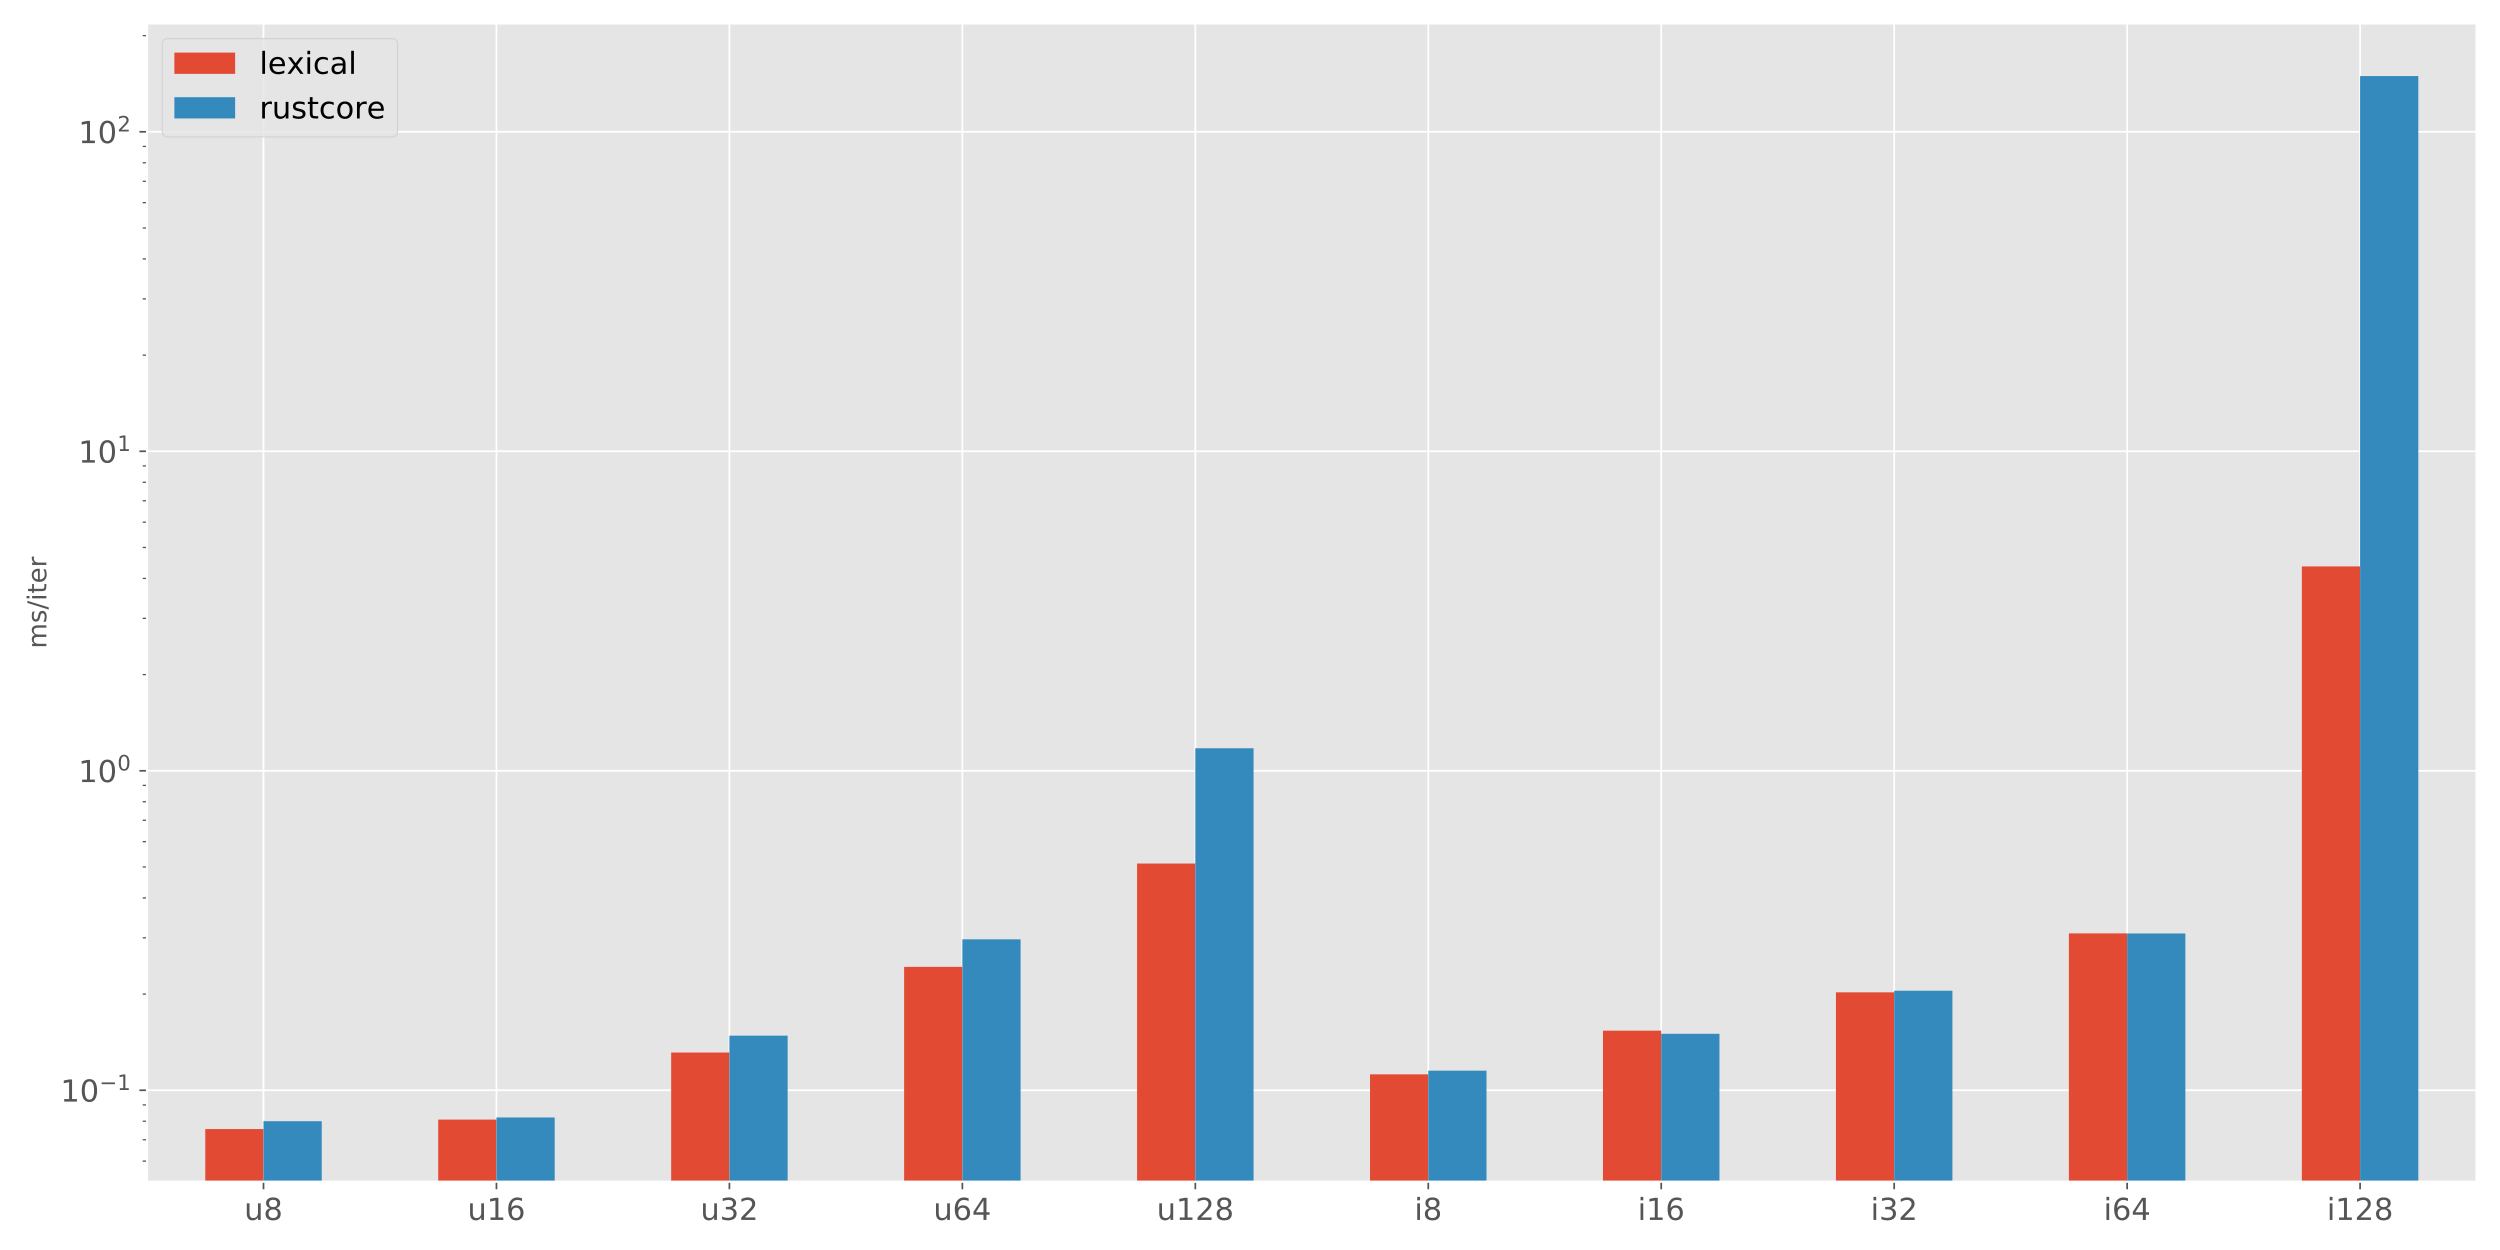 <?xml version="1.0" encoding="utf-8" standalone="no"?>
<!DOCTYPE svg PUBLIC "-//W3C//DTD SVG 1.1//EN"
  "http://www.w3.org/Graphics/SVG/1.1/DTD/svg11.dtd">
<!-- Created with matplotlib (https://matplotlib.org/) -->
<svg height="576pt" version="1.1" viewBox="0 0 1152 576" width="1152pt" xmlns="http://www.w3.org/2000/svg" xmlns:xlink="http://www.w3.org/1999/xlink">
 <defs>
  <style type="text/css">
*{stroke-linecap:butt;stroke-linejoin:round;}
  </style>
 </defs>
 <g id="figure_1">
  <g id="patch_1">
   <path d="M 0 576 
L 1152 576 
L 1152 0 
L 0 0 
z
" style="fill:#ffffff;"/>
  </g>
  <g id="axes_1">
   <g id="patch_2">
    <path d="M 67.749 544.52 
L 1141.2 544.52 
L 1141.2 10.8 
L 67.749 10.8 
z
" style="fill:#e5e5e5;"/>
   </g>
   <g id="matplotlib.axis_1">
    <g id="xtick_1">
     <g id="line2d_1">
      <path clip-path="url(#pf74b16700f)" d="M 121.421 544.52 
L 121.421 10.8 
" style="fill:none;stroke:#ffffff;stroke-linecap:square;stroke-width:0.8;"/>
     </g>
     <g id="line2d_2">
      <defs>
       <path d="M 0 0 
L 0 3.5 
" id="m0229185867" style="stroke:#555555;stroke-width:0.8;"/>
      </defs>
      <g>
       <use style="fill:#555555;stroke:#555555;stroke-width:0.8;" x="121.421" xlink:href="#m0229185867" y="544.52"/>
      </g>
     </g>
     <g id="text_1">
      <!-- u8 -->
      <defs>
       <path d="M 8.5 21.578 
L 8.5 54.688 
L 17.484 54.688 
L 17.484 21.922 
Q 17.484 14.156 20.5 10.266 
Q 23.531 6.391 29.594 6.391 
Q 36.859 6.391 41.078 11.031 
Q 45.312 15.672 45.312 23.688 
L 45.312 54.688 
L 54.297 54.688 
L 54.297 0 
L 45.312 0 
L 45.312 8.406 
Q 42.047 3.422 37.719 1 
Q 33.406 -1.422 27.688 -1.422 
Q 18.266 -1.422 13.375 4.438 
Q 8.5 10.297 8.5 21.578 
z
M 31.109 56 
z
" id="DejaVuSans-117"/>
       <path d="M 31.781 34.625 
Q 24.75 34.625 20.719 30.859 
Q 16.703 27.094 16.703 20.516 
Q 16.703 13.922 20.719 10.156 
Q 24.75 6.391 31.781 6.391 
Q 38.812 6.391 42.859 10.172 
Q 46.922 13.969 46.922 20.516 
Q 46.922 27.094 42.891 30.859 
Q 38.875 34.625 31.781 34.625 
z
M 21.922 38.812 
Q 15.578 40.375 12.031 44.719 
Q 8.5 49.078 8.5 55.328 
Q 8.5 64.062 14.719 69.141 
Q 20.953 74.219 31.781 74.219 
Q 42.672 74.219 48.875 69.141 
Q 55.078 64.062 55.078 55.328 
Q 55.078 49.078 51.531 44.719 
Q 48 40.375 41.703 38.812 
Q 48.828 37.156 52.797 32.312 
Q 56.781 27.484 56.781 20.516 
Q 56.781 9.906 50.312 4.234 
Q 43.844 -1.422 31.781 -1.422 
Q 19.734 -1.422 13.25 4.234 
Q 6.781 9.906 6.781 20.516 
Q 6.781 27.484 10.781 32.312 
Q 14.797 37.156 21.922 38.812 
z
M 18.312 54.391 
Q 18.312 48.734 21.844 45.562 
Q 25.391 42.391 31.781 42.391 
Q 38.141 42.391 41.719 45.562 
Q 45.312 48.734 45.312 54.391 
Q 45.312 60.062 41.719 63.234 
Q 38.141 66.406 31.781 66.406 
Q 25.391 66.406 21.844 63.234 
Q 18.312 60.062 18.312 54.391 
z
" id="DejaVuSans-56"/>
      </defs>
      <g style="fill:#555555;" transform="translate(112.531 562.158)scale(0.14 -0.14)">
       <use xlink:href="#DejaVuSans-117"/>
       <use x="63.379" xlink:href="#DejaVuSans-56"/>
      </g>
     </g>
    </g>
    <g id="xtick_2">
     <g id="line2d_3">
      <path clip-path="url(#pf74b16700f)" d="M 228.766 544.52 
L 228.766 10.8 
" style="fill:none;stroke:#ffffff;stroke-linecap:square;stroke-width:0.8;"/>
     </g>
     <g id="line2d_4">
      <g>
       <use style="fill:#555555;stroke:#555555;stroke-width:0.8;" x="228.766" xlink:href="#m0229185867" y="544.52"/>
      </g>
     </g>
     <g id="text_2">
      <!-- u16 -->
      <defs>
       <path d="M 12.406 8.297 
L 28.516 8.297 
L 28.516 63.922 
L 10.984 60.406 
L 10.984 69.391 
L 28.422 72.906 
L 38.281 72.906 
L 38.281 8.297 
L 54.391 8.297 
L 54.391 0 
L 12.406 0 
z
" id="DejaVuSans-49"/>
       <path d="M 33.016 40.375 
Q 26.375 40.375 22.484 35.828 
Q 18.609 31.297 18.609 23.391 
Q 18.609 15.531 22.484 10.953 
Q 26.375 6.391 33.016 6.391 
Q 39.656 6.391 43.531 10.953 
Q 47.406 15.531 47.406 23.391 
Q 47.406 31.297 43.531 35.828 
Q 39.656 40.375 33.016 40.375 
z
M 52.594 71.297 
L 52.594 62.312 
Q 48.875 64.062 45.094 64.984 
Q 41.312 65.922 37.594 65.922 
Q 27.828 65.922 22.672 59.328 
Q 17.531 52.734 16.797 39.406 
Q 19.672 43.656 24.016 45.922 
Q 28.375 48.188 33.594 48.188 
Q 44.578 48.188 50.953 41.516 
Q 57.328 34.859 57.328 23.391 
Q 57.328 12.156 50.688 5.359 
Q 44.047 -1.422 33.016 -1.422 
Q 20.359 -1.422 13.672 8.266 
Q 6.984 17.969 6.984 36.375 
Q 6.984 53.656 15.188 63.938 
Q 23.391 74.219 37.203 74.219 
Q 40.922 74.219 44.703 73.484 
Q 48.484 72.75 52.594 71.297 
z
" id="DejaVuSans-54"/>
      </defs>
      <g style="fill:#555555;" transform="translate(215.423 562.158)scale(0.14 -0.14)">
       <use xlink:href="#DejaVuSans-117"/>
       <use x="63.379" xlink:href="#DejaVuSans-49"/>
       <use x="127.002" xlink:href="#DejaVuSans-54"/>
      </g>
     </g>
    </g>
    <g id="xtick_3">
     <g id="line2d_5">
      <path clip-path="url(#pf74b16700f)" d="M 336.112 544.52 
L 336.112 10.8 
" style="fill:none;stroke:#ffffff;stroke-linecap:square;stroke-width:0.8;"/>
     </g>
     <g id="line2d_6">
      <g>
       <use style="fill:#555555;stroke:#555555;stroke-width:0.8;" x="336.112" xlink:href="#m0229185867" y="544.52"/>
      </g>
     </g>
     <g id="text_3">
      <!-- u32 -->
      <defs>
       <path d="M 40.578 39.312 
Q 47.656 37.797 51.625 33 
Q 55.609 28.219 55.609 21.188 
Q 55.609 10.406 48.188 4.484 
Q 40.766 -1.422 27.094 -1.422 
Q 22.516 -1.422 17.656 -0.516 
Q 12.797 0.391 7.625 2.203 
L 7.625 11.719 
Q 11.719 9.328 16.594 8.109 
Q 21.484 6.891 26.812 6.891 
Q 36.078 6.891 40.938 10.547 
Q 45.797 14.203 45.797 21.188 
Q 45.797 27.641 41.281 31.266 
Q 36.766 34.906 28.719 34.906 
L 20.219 34.906 
L 20.219 43.016 
L 29.109 43.016 
Q 36.375 43.016 40.234 45.922 
Q 44.094 48.828 44.094 54.297 
Q 44.094 59.906 40.109 62.906 
Q 36.141 65.922 28.719 65.922 
Q 24.656 65.922 20.016 65.031 
Q 15.375 64.156 9.812 62.312 
L 9.812 71.094 
Q 15.438 72.656 20.344 73.438 
Q 25.25 74.219 29.594 74.219 
Q 40.828 74.219 47.359 69.109 
Q 53.906 64.016 53.906 55.328 
Q 53.906 49.266 50.438 45.094 
Q 46.969 40.922 40.578 39.312 
z
" id="DejaVuSans-51"/>
       <path d="M 19.188 8.297 
L 53.609 8.297 
L 53.609 0 
L 7.328 0 
L 7.328 8.297 
Q 12.938 14.109 22.625 23.891 
Q 32.328 33.688 34.812 36.531 
Q 39.547 41.844 41.422 45.531 
Q 43.312 49.219 43.312 52.781 
Q 43.312 58.594 39.234 62.25 
Q 35.156 65.922 28.609 65.922 
Q 23.969 65.922 18.812 64.312 
Q 13.672 62.703 7.812 59.422 
L 7.812 69.391 
Q 13.766 71.781 18.938 73 
Q 24.125 74.219 28.422 74.219 
Q 39.75 74.219 46.484 68.547 
Q 53.219 62.891 53.219 53.422 
Q 53.219 48.922 51.531 44.891 
Q 49.859 40.875 45.406 35.406 
Q 44.188 33.984 37.641 27.219 
Q 31.109 20.453 19.188 8.297 
z
" id="DejaVuSans-50"/>
      </defs>
      <g style="fill:#555555;" transform="translate(322.768 562.158)scale(0.14 -0.14)">
       <use xlink:href="#DejaVuSans-117"/>
       <use x="63.379" xlink:href="#DejaVuSans-51"/>
       <use x="127.002" xlink:href="#DejaVuSans-50"/>
      </g>
     </g>
    </g>
    <g id="xtick_4">
     <g id="line2d_7">
      <path clip-path="url(#pf74b16700f)" d="M 443.457 544.52 
L 443.457 10.8 
" style="fill:none;stroke:#ffffff;stroke-linecap:square;stroke-width:0.8;"/>
     </g>
     <g id="line2d_8">
      <g>
       <use style="fill:#555555;stroke:#555555;stroke-width:0.8;" x="443.457" xlink:href="#m0229185867" y="544.52"/>
      </g>
     </g>
     <g id="text_4">
      <!-- u64 -->
      <defs>
       <path d="M 37.797 64.312 
L 12.891 25.391 
L 37.797 25.391 
z
M 35.203 72.906 
L 47.609 72.906 
L 47.609 25.391 
L 58.016 25.391 
L 58.016 17.188 
L 47.609 17.188 
L 47.609 0 
L 37.797 0 
L 37.797 17.188 
L 4.891 17.188 
L 4.891 26.703 
z
" id="DejaVuSans-52"/>
      </defs>
      <g style="fill:#555555;" transform="translate(430.113 562.158)scale(0.14 -0.14)">
       <use xlink:href="#DejaVuSans-117"/>
       <use x="63.379" xlink:href="#DejaVuSans-54"/>
       <use x="127.002" xlink:href="#DejaVuSans-52"/>
      </g>
     </g>
    </g>
    <g id="xtick_5">
     <g id="line2d_9">
      <path clip-path="url(#pf74b16700f)" d="M 550.802 544.52 
L 550.802 10.8 
" style="fill:none;stroke:#ffffff;stroke-linecap:square;stroke-width:0.8;"/>
     </g>
     <g id="line2d_10">
      <g>
       <use style="fill:#555555;stroke:#555555;stroke-width:0.8;" x="550.802" xlink:href="#m0229185867" y="544.52"/>
      </g>
     </g>
     <g id="text_5">
      <!-- u128 -->
      <g style="fill:#555555;" transform="translate(533.004 562.158)scale(0.14 -0.14)">
       <use xlink:href="#DejaVuSans-117"/>
       <use x="63.379" xlink:href="#DejaVuSans-49"/>
       <use x="127.002" xlink:href="#DejaVuSans-50"/>
       <use x="190.625" xlink:href="#DejaVuSans-56"/>
      </g>
     </g>
    </g>
    <g id="xtick_6">
     <g id="line2d_11">
      <path clip-path="url(#pf74b16700f)" d="M 658.147 544.52 
L 658.147 10.8 
" style="fill:none;stroke:#ffffff;stroke-linecap:square;stroke-width:0.8;"/>
     </g>
     <g id="line2d_12">
      <g>
       <use style="fill:#555555;stroke:#555555;stroke-width:0.8;" x="658.147" xlink:href="#m0229185867" y="544.52"/>
      </g>
     </g>
     <g id="text_6">
      <!-- i8 -->
      <defs>
       <path d="M 9.422 54.688 
L 18.406 54.688 
L 18.406 0 
L 9.422 0 
z
M 9.422 75.984 
L 18.406 75.984 
L 18.406 64.594 
L 9.422 64.594 
z
" id="DejaVuSans-105"/>
      </defs>
      <g style="fill:#555555;" transform="translate(651.748 562.158)scale(0.14 -0.14)">
       <use xlink:href="#DejaVuSans-105"/>
       <use x="27.783" xlink:href="#DejaVuSans-56"/>
      </g>
     </g>
    </g>
    <g id="xtick_7">
     <g id="line2d_13">
      <path clip-path="url(#pf74b16700f)" d="M 765.492 544.52 
L 765.492 10.8 
" style="fill:none;stroke:#ffffff;stroke-linecap:square;stroke-width:0.8;"/>
     </g>
     <g id="line2d_14">
      <g>
       <use style="fill:#555555;stroke:#555555;stroke-width:0.8;" x="765.492" xlink:href="#m0229185867" y="544.52"/>
      </g>
     </g>
     <g id="text_7">
      <!-- i16 -->
      <g style="fill:#555555;" transform="translate(754.64 562.158)scale(0.14 -0.14)">
       <use xlink:href="#DejaVuSans-105"/>
       <use x="27.783" xlink:href="#DejaVuSans-49"/>
       <use x="91.406" xlink:href="#DejaVuSans-54"/>
      </g>
     </g>
    </g>
    <g id="xtick_8">
     <g id="line2d_15">
      <path clip-path="url(#pf74b16700f)" d="M 872.837 544.52 
L 872.837 10.8 
" style="fill:none;stroke:#ffffff;stroke-linecap:square;stroke-width:0.8;"/>
     </g>
     <g id="line2d_16">
      <g>
       <use style="fill:#555555;stroke:#555555;stroke-width:0.8;" x="872.837" xlink:href="#m0229185867" y="544.52"/>
      </g>
     </g>
     <g id="text_8">
      <!-- i32 -->
      <g style="fill:#555555;" transform="translate(861.985 562.158)scale(0.14 -0.14)">
       <use xlink:href="#DejaVuSans-105"/>
       <use x="27.783" xlink:href="#DejaVuSans-51"/>
       <use x="91.406" xlink:href="#DejaVuSans-50"/>
      </g>
     </g>
    </g>
    <g id="xtick_9">
     <g id="line2d_17">
      <path clip-path="url(#pf74b16700f)" d="M 980.182 544.52 
L 980.182 10.8 
" style="fill:none;stroke:#ffffff;stroke-linecap:square;stroke-width:0.8;"/>
     </g>
     <g id="line2d_18">
      <g>
       <use style="fill:#555555;stroke:#555555;stroke-width:0.8;" x="980.182" xlink:href="#m0229185867" y="544.52"/>
      </g>
     </g>
     <g id="text_9">
      <!-- i64 -->
      <g style="fill:#555555;" transform="translate(969.33 562.158)scale(0.14 -0.14)">
       <use xlink:href="#DejaVuSans-105"/>
       <use x="27.783" xlink:href="#DejaVuSans-54"/>
       <use x="91.406" xlink:href="#DejaVuSans-52"/>
      </g>
     </g>
    </g>
    <g id="xtick_10">
     <g id="line2d_19">
      <path clip-path="url(#pf74b16700f)" d="M 1087.527 544.52 
L 1087.527 10.8 
" style="fill:none;stroke:#ffffff;stroke-linecap:square;stroke-width:0.8;"/>
     </g>
     <g id="line2d_20">
      <g>
       <use style="fill:#555555;stroke:#555555;stroke-width:0.8;" x="1087.527" xlink:href="#m0229185867" y="544.52"/>
      </g>
     </g>
     <g id="text_10">
      <!-- i128 -->
      <g style="fill:#555555;" transform="translate(1072.222 562.158)scale(0.14 -0.14)">
       <use xlink:href="#DejaVuSans-105"/>
       <use x="27.783" xlink:href="#DejaVuSans-49"/>
       <use x="91.406" xlink:href="#DejaVuSans-50"/>
       <use x="155.029" xlink:href="#DejaVuSans-56"/>
      </g>
     </g>
    </g>
   </g>
   <g id="matplotlib.axis_2">
    <g id="ytick_1">
     <g id="line2d_21">
      <path clip-path="url(#pf74b16700f)" d="M 67.749 502.395 
L 1141.2 502.395 
" style="fill:none;stroke:#ffffff;stroke-linecap:square;stroke-width:0.8;"/>
     </g>
     <g id="line2d_22">
      <defs>
       <path d="M 0 0 
L -3.5 0 
" id="m76089f4a20" style="stroke:#555555;stroke-width:0.8;"/>
      </defs>
      <g>
       <use style="fill:#555555;stroke:#555555;stroke-width:0.8;" x="67.749" xlink:href="#m76089f4a20" y="502.395"/>
      </g>
     </g>
     <g id="text_11">
      <!-- $\mathdefault{10^{-1}}$ -->
      <defs>
       <path d="M 31.781 66.406 
Q 24.172 66.406 20.328 58.906 
Q 16.5 51.422 16.5 36.375 
Q 16.5 21.391 20.328 13.891 
Q 24.172 6.391 31.781 6.391 
Q 39.453 6.391 43.281 13.891 
Q 47.125 21.391 47.125 36.375 
Q 47.125 51.422 43.281 58.906 
Q 39.453 66.406 31.781 66.406 
z
M 31.781 74.219 
Q 44.047 74.219 50.516 64.516 
Q 56.984 54.828 56.984 36.375 
Q 56.984 17.969 50.516 8.266 
Q 44.047 -1.422 31.781 -1.422 
Q 19.531 -1.422 13.062 8.266 
Q 6.594 17.969 6.594 36.375 
Q 6.594 54.828 13.062 64.516 
Q 19.531 74.219 31.781 74.219 
z
" id="DejaVuSans-48"/>
       <path d="M 10.594 35.5 
L 73.188 35.5 
L 73.188 27.203 
L 10.594 27.203 
z
" id="DejaVuSans-8722"/>
      </defs>
      <g style="fill:#555555;" transform="translate(27.849 507.714)scale(0.14 -0.14)">
       <use transform="translate(0 0.684)" xlink:href="#DejaVuSans-49"/>
       <use transform="translate(63.623 0.684)" xlink:href="#DejaVuSans-48"/>
       <use transform="translate(128.203 38.966)scale(0.7)" xlink:href="#DejaVuSans-8722"/>
       <use transform="translate(186.855 38.966)scale(0.7)" xlink:href="#DejaVuSans-49"/>
      </g>
     </g>
    </g>
    <g id="ytick_2">
     <g id="line2d_23">
      <path clip-path="url(#pf74b16700f)" d="M 67.749 355.175 
L 1141.2 355.175 
" style="fill:none;stroke:#ffffff;stroke-linecap:square;stroke-width:0.8;"/>
     </g>
     <g id="line2d_24">
      <g>
       <use style="fill:#555555;stroke:#555555;stroke-width:0.8;" x="67.749" xlink:href="#m76089f4a20" y="355.175"/>
      </g>
     </g>
     <g id="text_12">
      <!-- $\mathdefault{10^{0}}$ -->
      <g style="fill:#555555;" transform="translate(36.109 360.494)scale(0.14 -0.14)">
       <use transform="translate(0 0.766)" xlink:href="#DejaVuSans-49"/>
       <use transform="translate(63.623 0.766)" xlink:href="#DejaVuSans-48"/>
       <use transform="translate(128.203 39.047)scale(0.7)" xlink:href="#DejaVuSans-48"/>
      </g>
     </g>
    </g>
    <g id="ytick_3">
     <g id="line2d_25">
      <path clip-path="url(#pf74b16700f)" d="M 67.749 207.955 
L 1141.2 207.955 
" style="fill:none;stroke:#ffffff;stroke-linecap:square;stroke-width:0.8;"/>
     </g>
     <g id="line2d_26">
      <g>
       <use style="fill:#555555;stroke:#555555;stroke-width:0.8;" x="67.749" xlink:href="#m76089f4a20" y="207.955"/>
      </g>
     </g>
     <g id="text_13">
      <!-- $\mathdefault{10^{1}}$ -->
      <g style="fill:#555555;" transform="translate(36.109 213.274)scale(0.14 -0.14)">
       <use transform="translate(0 0.684)" xlink:href="#DejaVuSans-49"/>
       <use transform="translate(63.623 0.684)" xlink:href="#DejaVuSans-48"/>
       <use transform="translate(128.203 38.966)scale(0.7)" xlink:href="#DejaVuSans-49"/>
      </g>
     </g>
    </g>
    <g id="ytick_4">
     <g id="line2d_27">
      <path clip-path="url(#pf74b16700f)" d="M 67.749 60.736 
L 1141.2 60.736 
" style="fill:none;stroke:#ffffff;stroke-linecap:square;stroke-width:0.8;"/>
     </g>
     <g id="line2d_28">
      <g>
       <use style="fill:#555555;stroke:#555555;stroke-width:0.8;" x="67.749" xlink:href="#m76089f4a20" y="60.736"/>
      </g>
     </g>
     <g id="text_14">
      <!-- $\mathdefault{10^{2}}$ -->
      <g style="fill:#555555;" transform="translate(36.109 66.054)scale(0.14 -0.14)">
       <use transform="translate(0 0.766)" xlink:href="#DejaVuSans-49"/>
       <use transform="translate(63.623 0.766)" xlink:href="#DejaVuSans-48"/>
       <use transform="translate(128.203 39.047)scale(0.7)" xlink:href="#DejaVuSans-50"/>
      </g>
     </g>
    </g>
    <g id="ytick_5">
     <g id="line2d_29">
      <defs>
       <path d="M 0 0 
L -2 0 
" id="mb96b439f54" style="stroke:#555555;stroke-width:0.6;"/>
      </defs>
      <g>
       <use style="fill:#555555;stroke:#555555;stroke-width:0.6;" x="67.749" xlink:href="#mb96b439f54" y="535.055"/>
      </g>
     </g>
    </g>
    <g id="ytick_6">
     <g id="line2d_30">
      <g>
       <use style="fill:#555555;stroke:#555555;stroke-width:0.6;" x="67.749" xlink:href="#mb96b439f54" y="525.199"/>
      </g>
     </g>
    </g>
    <g id="ytick_7">
     <g id="line2d_31">
      <g>
       <use style="fill:#555555;stroke:#555555;stroke-width:0.6;" x="67.749" xlink:href="#mb96b439f54" y="516.662"/>
      </g>
     </g>
    </g>
    <g id="ytick_8">
     <g id="line2d_32">
      <g>
       <use style="fill:#555555;stroke:#555555;stroke-width:0.6;" x="67.749" xlink:href="#mb96b439f54" y="509.131"/>
      </g>
     </g>
    </g>
    <g id="ytick_9">
     <g id="line2d_33">
      <g>
       <use style="fill:#555555;stroke:#555555;stroke-width:0.6;" x="67.749" xlink:href="#mb96b439f54" y="458.077"/>
      </g>
     </g>
    </g>
    <g id="ytick_10">
     <g id="line2d_34">
      <g>
       <use style="fill:#555555;stroke:#555555;stroke-width:0.6;" x="67.749" xlink:href="#mb96b439f54" y="432.153"/>
      </g>
     </g>
    </g>
    <g id="ytick_11">
     <g id="line2d_35">
      <g>
       <use style="fill:#555555;stroke:#555555;stroke-width:0.6;" x="67.749" xlink:href="#mb96b439f54" y="413.76"/>
      </g>
     </g>
    </g>
    <g id="ytick_12">
     <g id="line2d_36">
      <g>
       <use style="fill:#555555;stroke:#555555;stroke-width:0.6;" x="67.749" xlink:href="#mb96b439f54" y="399.492"/>
      </g>
     </g>
    </g>
    <g id="ytick_13">
     <g id="line2d_37">
      <g>
       <use style="fill:#555555;stroke:#555555;stroke-width:0.6;" x="67.749" xlink:href="#mb96b439f54" y="387.835"/>
      </g>
     </g>
    </g>
    <g id="ytick_14">
     <g id="line2d_38">
      <g>
       <use style="fill:#555555;stroke:#555555;stroke-width:0.6;" x="67.749" xlink:href="#mb96b439f54" y="377.98"/>
      </g>
     </g>
    </g>
    <g id="ytick_15">
     <g id="line2d_39">
      <g>
       <use style="fill:#555555;stroke:#555555;stroke-width:0.6;" x="67.749" xlink:href="#mb96b439f54" y="369.442"/>
      </g>
     </g>
    </g>
    <g id="ytick_16">
     <g id="line2d_40">
      <g>
       <use style="fill:#555555;stroke:#555555;stroke-width:0.6;" x="67.749" xlink:href="#mb96b439f54" y="361.911"/>
      </g>
     </g>
    </g>
    <g id="ytick_17">
     <g id="line2d_41">
      <g>
       <use style="fill:#555555;stroke:#555555;stroke-width:0.6;" x="67.749" xlink:href="#mb96b439f54" y="310.857"/>
      </g>
     </g>
    </g>
    <g id="ytick_18">
     <g id="line2d_42">
      <g>
       <use style="fill:#555555;stroke:#555555;stroke-width:0.6;" x="67.749" xlink:href="#mb96b439f54" y="284.933"/>
      </g>
     </g>
    </g>
    <g id="ytick_19">
     <g id="line2d_43">
      <g>
       <use style="fill:#555555;stroke:#555555;stroke-width:0.6;" x="67.749" xlink:href="#mb96b439f54" y="266.54"/>
      </g>
     </g>
    </g>
    <g id="ytick_20">
     <g id="line2d_44">
      <g>
       <use style="fill:#555555;stroke:#555555;stroke-width:0.6;" x="67.749" xlink:href="#mb96b439f54" y="252.273"/>
      </g>
     </g>
    </g>
    <g id="ytick_21">
     <g id="line2d_45">
      <g>
       <use style="fill:#555555;stroke:#555555;stroke-width:0.6;" x="67.749" xlink:href="#mb96b439f54" y="240.616"/>
      </g>
     </g>
    </g>
    <g id="ytick_22">
     <g id="line2d_46">
      <g>
       <use style="fill:#555555;stroke:#555555;stroke-width:0.6;" x="67.749" xlink:href="#mb96b439f54" y="230.76"/>
      </g>
     </g>
    </g>
    <g id="ytick_23">
     <g id="line2d_47">
      <g>
       <use style="fill:#555555;stroke:#555555;stroke-width:0.6;" x="67.749" xlink:href="#mb96b439f54" y="222.222"/>
      </g>
     </g>
    </g>
    <g id="ytick_24">
     <g id="line2d_48">
      <g>
       <use style="fill:#555555;stroke:#555555;stroke-width:0.6;" x="67.749" xlink:href="#mb96b439f54" y="214.692"/>
      </g>
     </g>
    </g>
    <g id="ytick_25">
     <g id="line2d_49">
      <g>
       <use style="fill:#555555;stroke:#555555;stroke-width:0.6;" x="67.749" xlink:href="#mb96b439f54" y="163.638"/>
      </g>
     </g>
    </g>
    <g id="ytick_26">
     <g id="line2d_50">
      <g>
       <use style="fill:#555555;stroke:#555555;stroke-width:0.6;" x="67.749" xlink:href="#mb96b439f54" y="137.714"/>
      </g>
     </g>
    </g>
    <g id="ytick_27">
     <g id="line2d_51">
      <g>
       <use style="fill:#555555;stroke:#555555;stroke-width:0.6;" x="67.749" xlink:href="#mb96b439f54" y="119.32"/>
      </g>
     </g>
    </g>
    <g id="ytick_28">
     <g id="line2d_52">
      <g>
       <use style="fill:#555555;stroke:#555555;stroke-width:0.6;" x="67.749" xlink:href="#mb96b439f54" y="105.053"/>
      </g>
     </g>
    </g>
    <g id="ytick_29">
     <g id="line2d_53">
      <g>
       <use style="fill:#555555;stroke:#555555;stroke-width:0.6;" x="67.749" xlink:href="#mb96b439f54" y="93.396"/>
      </g>
     </g>
    </g>
    <g id="ytick_30">
     <g id="line2d_54">
      <g>
       <use style="fill:#555555;stroke:#555555;stroke-width:0.6;" x="67.749" xlink:href="#mb96b439f54" y="83.54"/>
      </g>
     </g>
    </g>
    <g id="ytick_31">
     <g id="line2d_55">
      <g>
       <use style="fill:#555555;stroke:#555555;stroke-width:0.6;" x="67.749" xlink:href="#mb96b439f54" y="75.003"/>
      </g>
     </g>
    </g>
    <g id="ytick_32">
     <g id="line2d_56">
      <g>
       <use style="fill:#555555;stroke:#555555;stroke-width:0.6;" x="67.749" xlink:href="#mb96b439f54" y="67.472"/>
      </g>
     </g>
    </g>
    <g id="ytick_33">
     <g id="line2d_57">
      <g>
       <use style="fill:#555555;stroke:#555555;stroke-width:0.6;" x="67.749" xlink:href="#mb96b439f54" y="16.418"/>
      </g>
     </g>
    </g>
    <g id="text_15">
     <!-- ms/iter -->
     <defs>
      <path d="M 52 44.188 
Q 55.375 50.25 60.062 53.125 
Q 64.75 56 71.094 56 
Q 79.641 56 84.281 50.016 
Q 88.922 44.047 88.922 33.016 
L 88.922 0 
L 79.891 0 
L 79.891 32.719 
Q 79.891 40.578 77.094 44.375 
Q 74.312 48.188 68.609 48.188 
Q 61.625 48.188 57.562 43.547 
Q 53.516 38.922 53.516 30.906 
L 53.516 0 
L 44.484 0 
L 44.484 32.719 
Q 44.484 40.625 41.703 44.406 
Q 38.922 48.188 33.109 48.188 
Q 26.219 48.188 22.156 43.531 
Q 18.109 38.875 18.109 30.906 
L 18.109 0 
L 9.078 0 
L 9.078 54.688 
L 18.109 54.688 
L 18.109 46.188 
Q 21.188 51.219 25.484 53.609 
Q 29.781 56 35.688 56 
Q 41.656 56 45.828 52.969 
Q 50 49.953 52 44.188 
z
" id="DejaVuSans-109"/>
      <path d="M 44.281 53.078 
L 44.281 44.578 
Q 40.484 46.531 36.375 47.5 
Q 32.281 48.484 27.875 48.484 
Q 21.188 48.484 17.844 46.438 
Q 14.5 44.391 14.5 40.281 
Q 14.5 37.156 16.891 35.375 
Q 19.281 33.594 26.516 31.984 
L 29.594 31.297 
Q 39.156 29.25 43.188 25.516 
Q 47.219 21.781 47.219 15.094 
Q 47.219 7.469 41.188 3.016 
Q 35.156 -1.422 24.609 -1.422 
Q 20.219 -1.422 15.453 -0.562 
Q 10.688 0.297 5.422 2 
L 5.422 11.281 
Q 10.406 8.688 15.234 7.391 
Q 20.062 6.109 24.812 6.109 
Q 31.156 6.109 34.562 8.281 
Q 37.984 10.453 37.984 14.406 
Q 37.984 18.062 35.516 20.016 
Q 33.062 21.969 24.703 23.781 
L 21.578 24.516 
Q 13.234 26.266 9.516 29.906 
Q 5.812 33.547 5.812 39.891 
Q 5.812 47.609 11.281 51.797 
Q 16.75 56 26.812 56 
Q 31.781 56 36.172 55.266 
Q 40.578 54.547 44.281 53.078 
z
" id="DejaVuSans-115"/>
      <path d="M 25.391 72.906 
L 33.688 72.906 
L 8.297 -9.281 
L 0 -9.281 
z
" id="DejaVuSans-47"/>
      <path d="M 18.312 70.219 
L 18.312 54.688 
L 36.812 54.688 
L 36.812 47.703 
L 18.312 47.703 
L 18.312 18.016 
Q 18.312 11.328 20.141 9.422 
Q 21.969 7.516 27.594 7.516 
L 36.812 7.516 
L 36.812 0 
L 27.594 0 
Q 17.188 0 13.234 3.875 
Q 9.281 7.766 9.281 18.016 
L 9.281 47.703 
L 2.688 47.703 
L 2.688 54.688 
L 9.281 54.688 
L 9.281 70.219 
z
" id="DejaVuSans-116"/>
      <path d="M 56.203 29.594 
L 56.203 25.203 
L 14.891 25.203 
Q 15.484 15.922 20.484 11.062 
Q 25.484 6.203 34.422 6.203 
Q 39.594 6.203 44.453 7.469 
Q 49.312 8.734 54.109 11.281 
L 54.109 2.781 
Q 49.266 0.734 44.188 -0.344 
Q 39.109 -1.422 33.891 -1.422 
Q 20.797 -1.422 13.156 6.188 
Q 5.516 13.812 5.516 26.812 
Q 5.516 40.234 12.766 48.109 
Q 20.016 56 32.328 56 
Q 43.359 56 49.781 48.891 
Q 56.203 41.797 56.203 29.594 
z
M 47.219 32.234 
Q 47.125 39.594 43.094 43.984 
Q 39.062 48.391 32.422 48.391 
Q 24.906 48.391 20.391 44.141 
Q 15.875 39.891 15.188 32.172 
z
" id="DejaVuSans-101"/>
      <path d="M 41.109 46.297 
Q 39.594 47.172 37.812 47.578 
Q 36.031 48 33.891 48 
Q 26.266 48 22.188 43.047 
Q 18.109 38.094 18.109 28.812 
L 18.109 0 
L 9.078 0 
L 9.078 54.688 
L 18.109 54.688 
L 18.109 46.188 
Q 20.953 51.172 25.484 53.578 
Q 30.031 56 36.531 56 
Q 37.453 56 38.578 55.875 
Q 39.703 55.766 41.062 55.516 
z
" id="DejaVuSans-114"/>
     </defs>
     <g style="fill:#555555;" transform="translate(21.353 298.829)rotate(-90)scale(0.12 -0.12)">
      <use xlink:href="#DejaVuSans-109"/>
      <use x="97.412" xlink:href="#DejaVuSans-115"/>
      <use x="149.512" xlink:href="#DejaVuSans-47"/>
      <use x="183.203" xlink:href="#DejaVuSans-105"/>
      <use x="210.986" xlink:href="#DejaVuSans-116"/>
      <use x="250.195" xlink:href="#DejaVuSans-101"/>
      <use x="311.719" xlink:href="#DejaVuSans-114"/>
     </g>
    </g>
   </g>
   <g id="patch_3">
    <path clip-path="url(#pf74b16700f)" d="M 94.585 147574.856 
L 121.421 147574.856 
L 121.421 520.26 
L 94.585 520.26 
z
" style="fill:#e24a33;"/>
   </g>
   <g id="patch_4">
    <path clip-path="url(#pf74b16700f)" d="M 201.93 147574.856 
L 228.766 147574.856 
L 228.766 515.926 
L 201.93 515.926 
z
" style="fill:#e24a33;"/>
   </g>
   <g id="patch_5">
    <path clip-path="url(#pf74b16700f)" d="M 309.275 147574.856 
L 336.112 147574.856 
L 336.112 485.022 
L 309.275 485.022 
z
" style="fill:#e24a33;"/>
   </g>
   <g id="patch_6">
    <path clip-path="url(#pf74b16700f)" d="M 416.62 147574.856 
L 443.457 147574.856 
L 443.457 445.543 
L 416.62 445.543 
z
" style="fill:#e24a33;"/>
   </g>
   <g id="patch_7">
    <path clip-path="url(#pf74b16700f)" d="M 523.966 147574.856 
L 550.802 147574.856 
L 550.802 397.907 
L 523.966 397.907 
z
" style="fill:#e24a33;"/>
   </g>
   <g id="patch_8">
    <path clip-path="url(#pf74b16700f)" d="M 631.311 147574.856 
L 658.147 147574.856 
L 658.147 495.062 
L 631.311 495.062 
z
" style="fill:#e24a33;"/>
   </g>
   <g id="patch_9">
    <path clip-path="url(#pf74b16700f)" d="M 738.656 147574.856 
L 765.492 147574.856 
L 765.492 474.925 
L 738.656 474.925 
z
" style="fill:#e24a33;"/>
   </g>
   <g id="patch_10">
    <path clip-path="url(#pf74b16700f)" d="M 846.001 147574.856 
L 872.837 147574.856 
L 872.837 457.279 
L 846.001 457.279 
z
" style="fill:#e24a33;"/>
   </g>
   <g id="patch_11">
    <path clip-path="url(#pf74b16700f)" d="M 953.346 147574.856 
L 980.182 147574.856 
L 980.182 430.112 
L 953.346 430.112 
z
" style="fill:#e24a33;"/>
   </g>
   <g id="patch_12">
    <path clip-path="url(#pf74b16700f)" d="M 1060.691 147574.856 
L 1087.527 147574.856 
L 1087.527 260.991 
L 1060.691 260.991 
z
" style="fill:#e24a33;"/>
   </g>
   <g id="patch_13">
    <path clip-path="url(#pf74b16700f)" d="M 121.421 147574.856 
L 148.258 147574.856 
L 148.258 516.645 
L 121.421 516.645 
z
" style="fill:#348abd;"/>
   </g>
   <g id="patch_14">
    <path clip-path="url(#pf74b16700f)" d="M 228.766 147574.856 
L 255.603 147574.856 
L 255.603 514.939 
L 228.766 514.939 
z
" style="fill:#348abd;"/>
   </g>
   <g id="patch_15">
    <path clip-path="url(#pf74b16700f)" d="M 336.112 147574.856 
L 362.948 147574.856 
L 362.948 477.229 
L 336.112 477.229 
z
" style="fill:#348abd;"/>
   </g>
   <g id="patch_16">
    <path clip-path="url(#pf74b16700f)" d="M 443.457 147574.856 
L 470.293 147574.856 
L 470.293 432.857 
L 443.457 432.857 
z
" style="fill:#348abd;"/>
   </g>
   <g id="patch_17">
    <path clip-path="url(#pf74b16700f)" d="M 550.802 147574.856 
L 577.638 147574.856 
L 577.638 344.813 
L 550.802 344.813 
z
" style="fill:#348abd;"/>
   </g>
   <g id="patch_18">
    <path clip-path="url(#pf74b16700f)" d="M 658.147 147574.856 
L 684.983 147574.856 
L 684.983 493.377 
L 658.147 493.377 
z
" style="fill:#348abd;"/>
   </g>
   <g id="patch_19">
    <path clip-path="url(#pf74b16700f)" d="M 765.492 147574.856 
L 792.328 147574.856 
L 792.328 476.372 
L 765.492 476.372 
z
" style="fill:#348abd;"/>
   </g>
   <g id="patch_20">
    <path clip-path="url(#pf74b16700f)" d="M 872.837 147574.856 
L 899.673 147574.856 
L 899.673 456.536 
L 872.837 456.536 
z
" style="fill:#348abd;"/>
   </g>
   <g id="patch_21">
    <path clip-path="url(#pf74b16700f)" d="M 980.182 147574.856 
L 1007.019 147574.856 
L 1007.019 430.142 
L 980.182 430.142 
z
" style="fill:#348abd;"/>
   </g>
   <g id="patch_22">
    <path clip-path="url(#pf74b16700f)" d="M 1087.527 147574.856 
L 1114.364 147574.856 
L 1114.364 35.06 
L 1087.527 35.06 
z
" style="fill:#348abd;"/>
   </g>
   <g id="patch_23">
    <path d="M 67.749 544.52 
L 67.749 10.8 
" style="fill:none;stroke:#ffffff;stroke-linecap:square;stroke-linejoin:miter;"/>
   </g>
   <g id="patch_24">
    <path d="M 1141.2 544.52 
L 1141.2 10.8 
" style="fill:none;stroke:#ffffff;stroke-linecap:square;stroke-linejoin:miter;"/>
   </g>
   <g id="patch_25">
    <path d="M 67.749 544.52 
L 1141.2 544.52 
" style="fill:none;stroke:#ffffff;stroke-linecap:square;stroke-linejoin:miter;"/>
   </g>
   <g id="patch_26">
    <path d="M 67.749 10.8 
L 1141.2 10.8 
" style="fill:none;stroke:#ffffff;stroke-linecap:square;stroke-linejoin:miter;"/>
   </g>
   <g id="legend_1">
    <g id="patch_27">
     <path d="M 77.549 63.099 
L 180.387 63.099 
Q 183.187 63.099 183.187 60.299 
L 183.187 20.6 
Q 183.187 17.8 180.387 17.8 
L 77.549 17.8 
Q 74.749 17.8 74.749 20.6 
L 74.749 60.299 
Q 74.749 63.099 77.549 63.099 
z
" style="fill:#e5e5e5;opacity:0.8;stroke:#cccccc;stroke-linejoin:miter;stroke-width:0.5;"/>
    </g>
    <g id="patch_28">
     <path d="M 80.349 34.038 
L 108.349 34.038 
L 108.349 24.238 
L 80.349 24.238 
z
" style="fill:#e24a33;"/>
    </g>
    <g id="text_16">
     <!-- lexical -->
     <defs>
      <path d="M 9.422 75.984 
L 18.406 75.984 
L 18.406 0 
L 9.422 0 
z
" id="DejaVuSans-108"/>
      <path d="M 54.891 54.688 
L 35.109 28.078 
L 55.906 0 
L 45.312 0 
L 29.391 21.484 
L 13.484 0 
L 2.875 0 
L 24.125 28.609 
L 4.688 54.688 
L 15.281 54.688 
L 29.781 35.203 
L 44.281 54.688 
z
" id="DejaVuSans-120"/>
      <path d="M 48.781 52.594 
L 48.781 44.188 
Q 44.969 46.297 41.141 47.344 
Q 37.312 48.391 33.406 48.391 
Q 24.656 48.391 19.812 42.844 
Q 14.984 37.312 14.984 27.297 
Q 14.984 17.281 19.812 11.734 
Q 24.656 6.203 33.406 6.203 
Q 37.312 6.203 41.141 7.25 
Q 44.969 8.297 48.781 10.406 
L 48.781 2.094 
Q 45.016 0.344 40.984 -0.531 
Q 36.969 -1.422 32.422 -1.422 
Q 20.062 -1.422 12.781 6.344 
Q 5.516 14.109 5.516 27.297 
Q 5.516 40.672 12.859 48.328 
Q 20.219 56 33.016 56 
Q 37.156 56 41.109 55.141 
Q 45.062 54.297 48.781 52.594 
z
" id="DejaVuSans-99"/>
      <path d="M 34.281 27.484 
Q 23.391 27.484 19.188 25 
Q 14.984 22.516 14.984 16.5 
Q 14.984 11.719 18.141 8.906 
Q 21.297 6.109 26.703 6.109 
Q 34.188 6.109 38.703 11.406 
Q 43.219 16.703 43.219 25.484 
L 43.219 27.484 
z
M 52.203 31.203 
L 52.203 0 
L 43.219 0 
L 43.219 8.297 
Q 40.141 3.328 35.547 0.953 
Q 30.953 -1.422 24.312 -1.422 
Q 15.922 -1.422 10.953 3.297 
Q 6 8.016 6 15.922 
Q 6 25.141 12.172 29.828 
Q 18.359 34.516 30.609 34.516 
L 43.219 34.516 
L 43.219 35.406 
Q 43.219 41.609 39.141 45 
Q 35.062 48.391 27.688 48.391 
Q 23 48.391 18.547 47.266 
Q 14.109 46.141 10.016 43.891 
L 10.016 52.203 
Q 14.938 54.109 19.578 55.047 
Q 24.219 56 28.609 56 
Q 40.484 56 46.344 49.844 
Q 52.203 43.703 52.203 31.203 
z
" id="DejaVuSans-97"/>
     </defs>
     <g transform="translate(119.549 34.038)scale(0.14 -0.14)">
      <use xlink:href="#DejaVuSans-108"/>
      <use x="27.783" xlink:href="#DejaVuSans-101"/>
      <use x="89.291" xlink:href="#DejaVuSans-120"/>
      <use x="148.471" xlink:href="#DejaVuSans-105"/>
      <use x="176.254" xlink:href="#DejaVuSans-99"/>
      <use x="231.234" xlink:href="#DejaVuSans-97"/>
      <use x="292.514" xlink:href="#DejaVuSans-108"/>
     </g>
    </g>
    <g id="patch_29">
     <path d="M 80.349 54.587 
L 108.349 54.587 
L 108.349 44.787 
L 80.349 44.787 
z
" style="fill:#348abd;"/>
    </g>
    <g id="text_17">
     <!-- rustcore -->
     <defs>
      <path d="M 30.609 48.391 
Q 23.391 48.391 19.188 42.75 
Q 14.984 37.109 14.984 27.297 
Q 14.984 17.484 19.156 11.844 
Q 23.344 6.203 30.609 6.203 
Q 37.797 6.203 41.984 11.859 
Q 46.188 17.531 46.188 27.297 
Q 46.188 37.016 41.984 42.703 
Q 37.797 48.391 30.609 48.391 
z
M 30.609 56 
Q 42.328 56 49.016 48.375 
Q 55.719 40.766 55.719 27.297 
Q 55.719 13.875 49.016 6.219 
Q 42.328 -1.422 30.609 -1.422 
Q 18.844 -1.422 12.172 6.219 
Q 5.516 13.875 5.516 27.297 
Q 5.516 40.766 12.172 48.375 
Q 18.844 56 30.609 56 
z
" id="DejaVuSans-111"/>
     </defs>
     <g transform="translate(119.549 54.587)scale(0.14 -0.14)">
      <use xlink:href="#DejaVuSans-114"/>
      <use x="41.113" xlink:href="#DejaVuSans-117"/>
      <use x="104.492" xlink:href="#DejaVuSans-115"/>
      <use x="156.592" xlink:href="#DejaVuSans-116"/>
      <use x="195.801" xlink:href="#DejaVuSans-99"/>
      <use x="250.781" xlink:href="#DejaVuSans-111"/>
      <use x="311.963" xlink:href="#DejaVuSans-114"/>
      <use x="353.045" xlink:href="#DejaVuSans-101"/>
     </g>
    </g>
   </g>
  </g>
 </g>
 <defs>
  <clipPath id="pf74b16700f">
   <rect height="533.72" width="1073.451" x="67.749" y="10.8"/>
  </clipPath>
 </defs>
</svg>

